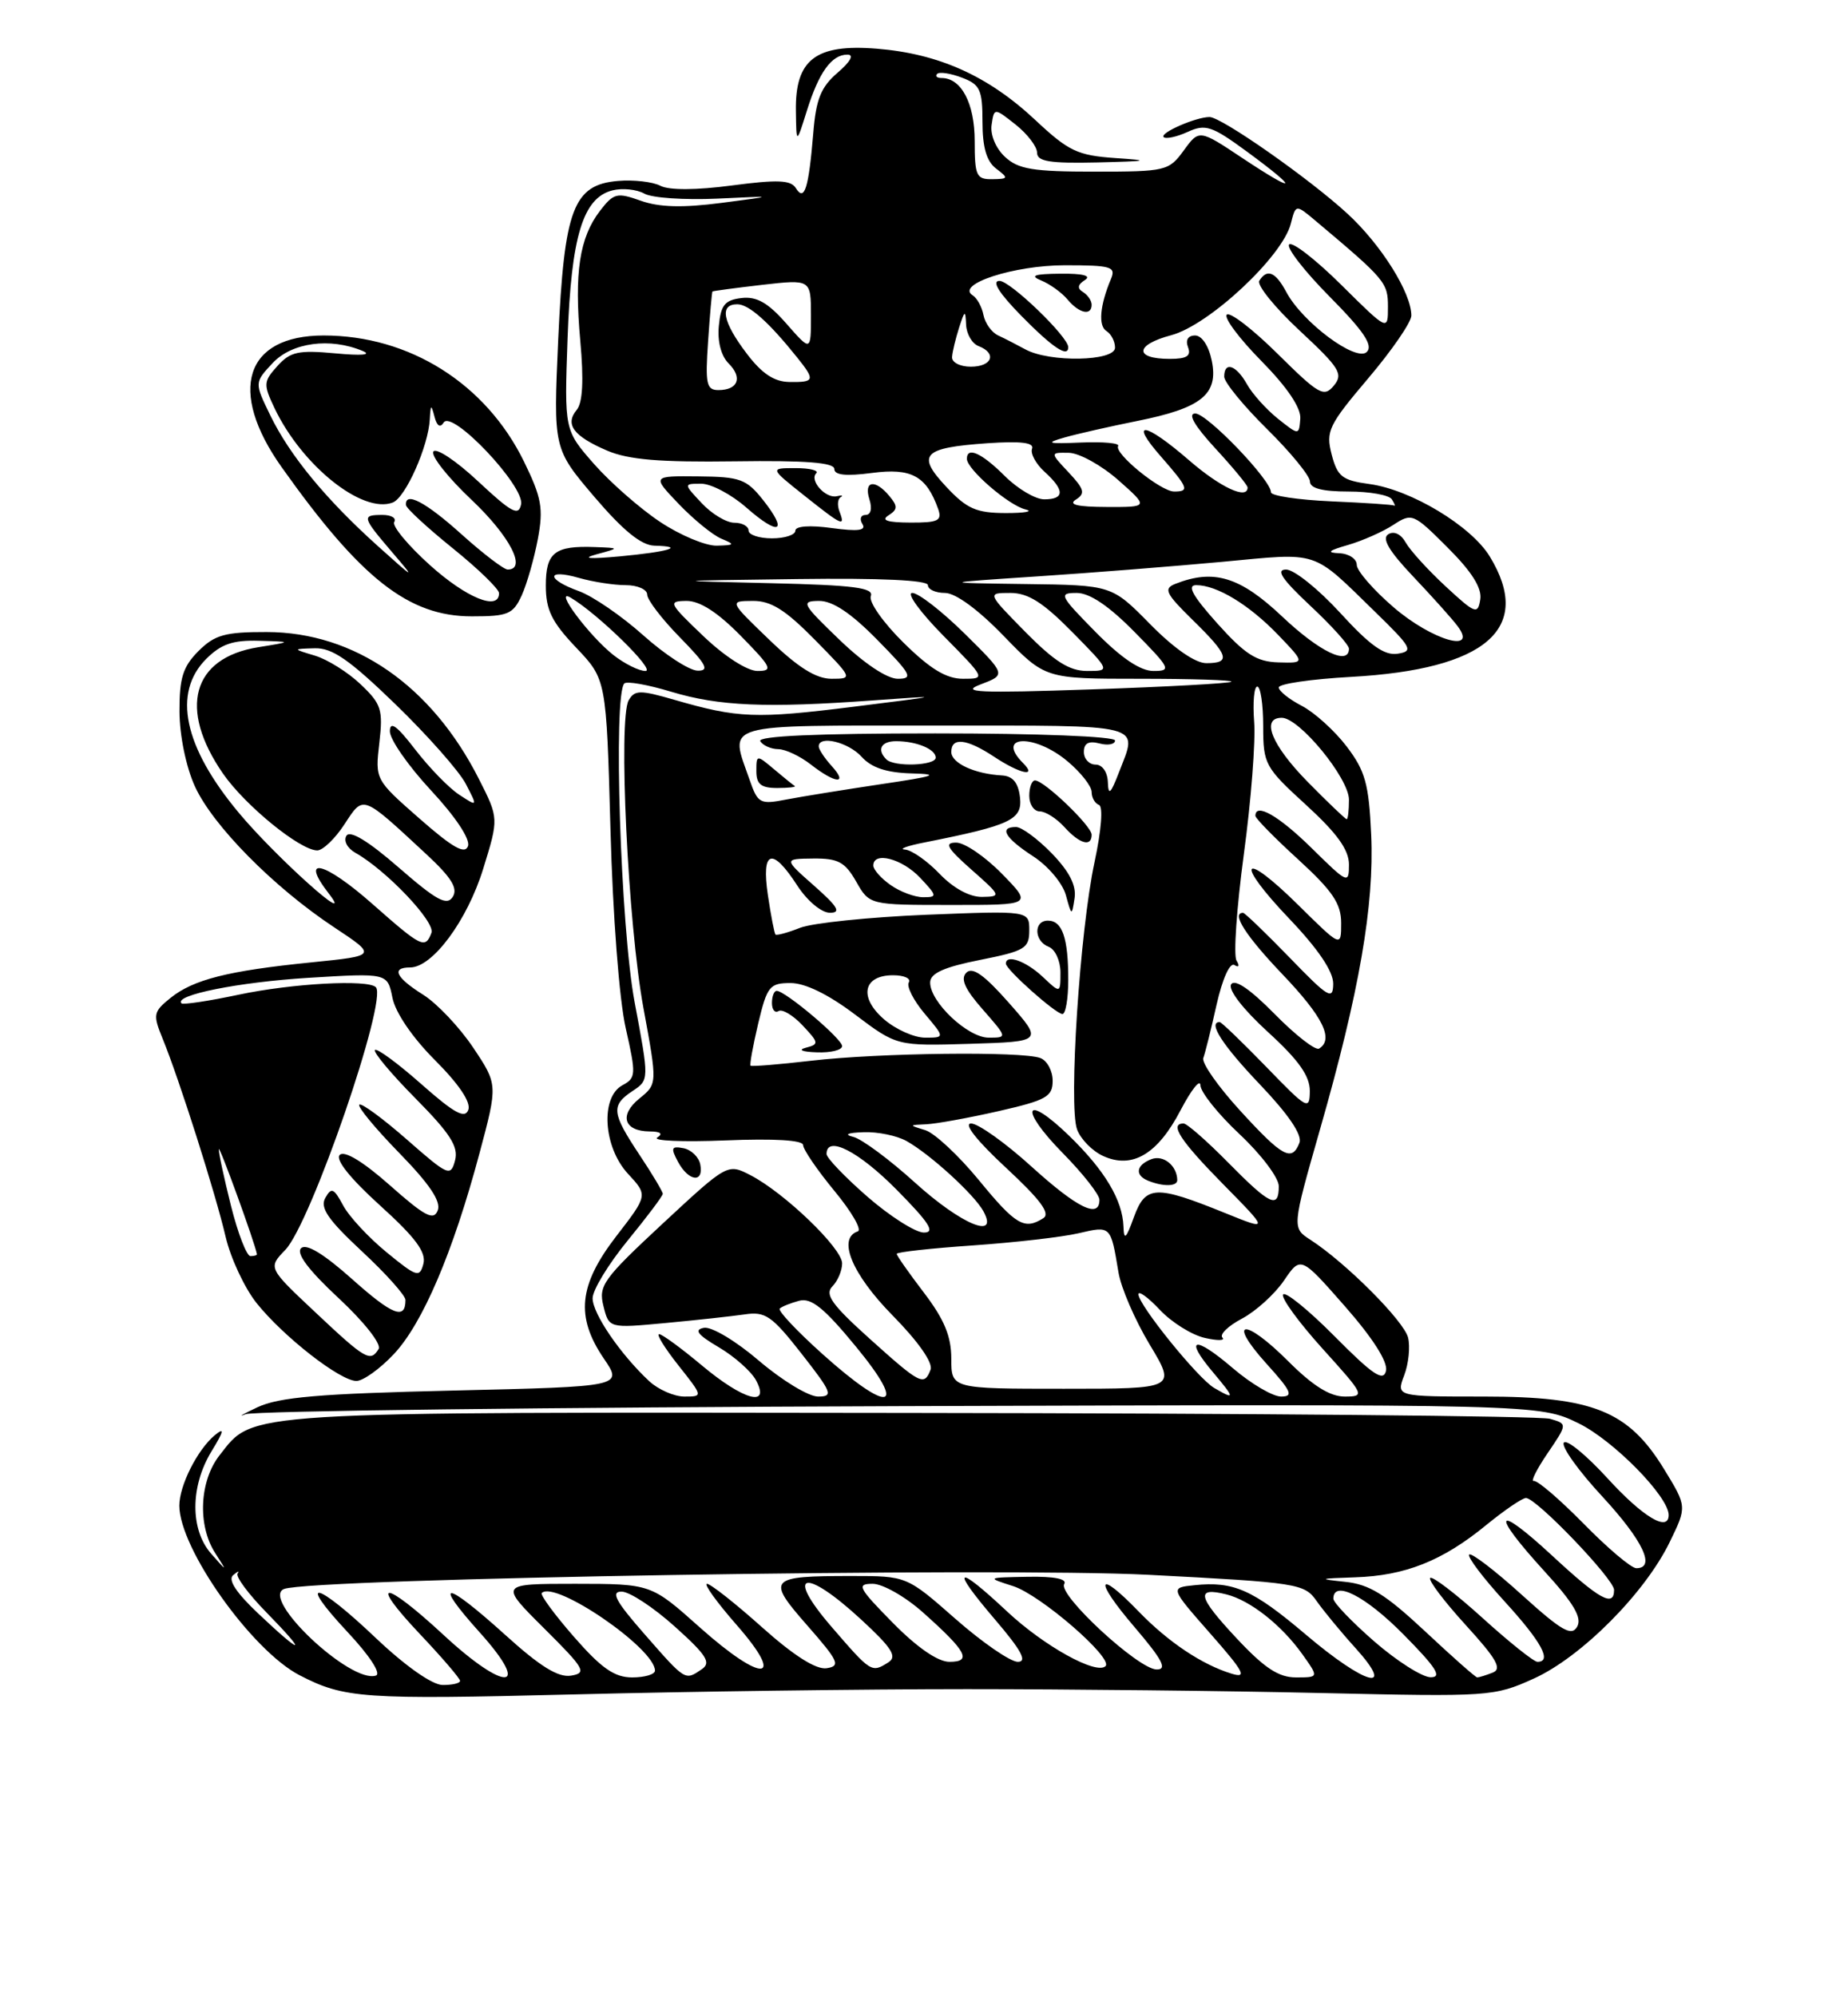 <?xml version="1.0" encoding="UTF-8" standalone="no"?>
<!DOCTYPE svg PUBLIC "-//W3C//DTD SVG 1.1//EN" "http://www.w3.org/Graphics/SVG/1.1/DTD/svg11.dtd" >
<svg xmlns="http://www.w3.org/2000/svg" xmlns:xlink="http://www.w3.org/1999/xlink" version="1.1" viewBox="0 0 237 256">
 <g >
 <path fill="currentColor"
d=" M 124.00 216.50 C 136.93 216.50 157.40 216.72 169.50 217.00 C 190.99 217.49 191.62 217.45 196.70 215.15 C 202.80 212.39 210.95 204.21 214.14 197.64 C 216.35 193.10 216.35 193.10 213.41 188.30 C 208.84 180.83 204.29 179.00 190.31 179.00 C 179.05 179.00 179.05 179.00 180.08 176.29 C 180.65 174.80 180.87 172.62 180.58 171.44 C 180.04 169.30 172.60 161.85 168.09 158.93 C 165.68 157.38 165.68 157.38 169.30 144.71 C 174.33 127.16 176.26 116.02 175.85 106.98 C 175.55 100.46 175.09 98.81 172.70 95.67 C 171.16 93.65 168.57 91.31 166.95 90.47 C 165.33 89.63 164.00 88.57 164.00 88.11 C 164.00 87.65 168.16 87.04 173.25 86.76 C 190.62 85.80 196.68 80.55 191.06 71.33 C 188.67 67.41 180.95 62.76 175.62 62.04 C 172.13 61.57 171.52 61.09 170.78 58.25 C 170.01 55.26 170.38 54.50 175.47 48.49 C 178.51 44.91 181.00 41.29 181.00 40.45 C 181.00 37.54 177.15 31.39 172.82 27.40 C 167.97 22.93 156.65 15.00 155.12 15.00 C 153.38 15.00 148.70 17.04 149.23 17.57 C 149.51 17.85 150.90 17.55 152.31 16.91 C 154.60 15.86 155.41 16.13 159.94 19.45 C 166.71 24.42 166.38 24.94 159.39 20.30 C 153.79 16.57 153.79 16.57 151.81 19.29 C 149.90 21.91 149.51 22.00 140.37 22.00 C 132.46 22.00 130.58 21.69 128.88 20.10 C 127.70 19.00 126.98 17.27 127.17 16.00 C 127.50 13.80 127.50 13.80 130.25 15.97 C 131.76 17.17 133.00 18.79 133.00 19.57 C 133.00 20.70 134.62 20.96 140.75 20.82 C 147.32 20.66 147.67 20.57 143.04 20.26 C 138.18 19.92 137.05 19.39 132.76 15.37 C 126.72 9.72 120.39 6.88 112.44 6.24 C 104.59 5.61 101.96 7.64 102.07 14.25 C 102.13 18.50 102.13 18.50 103.47 14.22 C 105.02 9.26 106.65 7.00 108.68 7.00 C 109.56 7.00 109.08 7.89 107.43 9.31 C 105.28 11.15 104.65 12.71 104.30 17.06 C 103.71 24.16 103.17 25.89 102.07 24.12 C 101.43 23.07 99.74 23.00 93.88 23.77 C 89.30 24.38 85.82 24.39 84.71 23.82 C 83.72 23.30 81.27 23.02 79.26 23.19 C 73.52 23.68 72.36 26.76 71.59 43.50 C 70.96 57.50 70.96 57.50 76.23 63.69 C 79.91 68.00 82.23 69.89 83.92 69.94 C 87.99 70.04 85.82 70.72 79.50 71.31 C 75.55 71.67 74.53 71.59 76.50 71.05 C 79.50 70.24 79.50 70.24 76.33 70.12 C 71.13 69.92 70.00 70.81 70.00 75.06 C 70.00 78.17 70.75 79.71 73.88 83.00 C 77.76 87.08 77.76 87.08 78.29 106.29 C 78.59 117.39 79.42 128.16 80.25 131.80 C 81.59 137.72 81.57 138.16 79.84 139.09 C 76.97 140.62 77.37 147.03 80.54 150.45 C 83.09 153.20 83.09 153.20 79.04 158.44 C 74.21 164.71 73.79 168.76 77.44 174.13 C 79.89 177.72 79.89 177.72 58.19 178.23 C 40.91 178.63 35.79 179.07 33.00 180.38 C 31.07 181.29 30.40 181.69 31.50 181.26 C 32.60 180.84 70.38 180.38 115.45 180.23 C 197.41 179.97 197.41 179.97 202.45 182.43 C 206.93 184.62 214.00 191.82 214.00 194.18 C 214.00 196.42 210.69 194.44 206.17 189.49 C 203.40 186.46 200.87 184.40 200.55 184.92 C 200.23 185.43 202.45 188.54 205.49 191.81 C 210.71 197.46 212.39 201.00 209.85 201.00 C 209.21 201.00 206.18 198.44 203.10 195.30 C 200.02 192.17 197.14 189.70 196.70 189.82 C 196.27 189.94 197.06 188.34 198.47 186.27 C 201.03 182.50 201.03 182.50 198.77 181.85 C 197.52 181.49 160.60 181.15 116.72 181.10 C 30.09 180.99 32.63 180.84 28.17 186.51 C 25.58 189.80 25.31 195.48 27.58 199.03 C 29.16 201.50 29.16 201.50 27.08 199.14 C 24.37 196.06 24.39 190.52 27.12 186.03 C 28.73 183.40 28.83 182.90 27.55 183.95 C 25.31 185.82 23.00 190.40 23.00 192.98 C 23.00 198.47 32.27 211.54 38.42 214.72 C 44.17 217.69 46.51 217.85 73.50 217.18 C 88.35 216.80 111.07 216.50 124.00 216.50 Z  M 50.50 173.57 C 54.20 169.64 58.09 160.54 61.49 147.83 C 63.85 139.01 63.85 139.01 60.68 134.27 C 58.93 131.66 56.05 128.62 54.29 127.51 C 50.76 125.30 50.13 124.00 52.60 124.00 C 55.47 124.00 59.92 117.99 61.97 111.35 C 63.97 104.88 63.97 104.88 61.42 99.85 C 55.35 87.87 45.47 81.03 34.20 81.01 C 28.85 81.00 27.54 81.37 25.45 83.45 C 23.46 85.45 23.00 86.90 23.02 91.20 C 23.03 94.27 23.86 98.30 24.99 100.78 C 27.27 105.80 35.09 113.72 42.86 118.86 C 48.36 122.50 48.36 122.50 39.93 123.35 C 29.21 124.43 24.78 125.55 21.84 127.93 C 19.65 129.70 19.59 130.04 20.87 133.16 C 22.99 138.35 27.64 152.96 28.93 158.50 C 29.57 161.25 31.36 165.07 32.89 167.00 C 36.35 171.33 43.62 177.00 45.71 177.00 C 46.56 177.00 48.72 175.46 50.50 173.57 Z  M 66.91 76.31 C 67.58 74.83 68.51 71.57 68.98 69.07 C 69.71 65.16 69.46 63.78 67.20 59.16 C 62.31 49.17 52.51 43.00 41.51 43.00 C 31.42 43.00 29.16 50.07 36.12 59.88 C 46.29 74.20 52.41 79.00 60.51 79.00 C 65.15 79.00 65.80 78.73 66.91 76.31 Z  M 48.22 209.97 C 40.51 202.64 37.93 202.08 44.57 209.18 C 47.40 212.20 48.92 214.53 48.21 214.76 C 44.97 215.84 33.32 204.86 36.44 203.66 C 39.99 202.30 128.26 200.86 147.36 201.85 C 166.42 202.84 167.29 202.97 168.84 205.19 C 169.73 206.46 171.98 209.19 173.85 211.25 C 179.11 217.08 175.11 215.99 167.48 209.52 C 160.66 203.74 158.21 202.65 153.17 203.18 C 150.05 203.50 150.05 203.50 155.22 209.38 C 159.55 214.30 159.99 215.14 157.95 214.52 C 154.15 213.36 149.83 210.47 146.05 206.57 C 140.66 200.99 140.23 202.39 145.46 208.50 C 149.10 212.76 149.74 214.00 148.33 213.98 C 145.99 213.96 135.64 204.39 136.48 203.03 C 136.89 202.37 135.21 202.04 131.81 202.10 C 126.50 202.20 126.50 202.20 129.94 203.30 C 133.44 204.42 142.81 212.53 141.78 213.55 C 140.62 214.71 133.88 210.97 129.17 206.56 C 122.57 200.39 121.83 200.81 127.54 207.50 C 131.00 211.54 131.79 213.00 130.53 213.00 C 129.58 213.00 125.99 210.53 122.54 207.50 C 116.28 202.00 116.28 202.00 109.22 202.00 C 98.55 202.00 98.25 202.33 103.54 208.35 C 107.56 212.93 107.83 213.54 106.02 213.82 C 104.68 214.03 101.84 212.24 97.74 208.58 C 94.31 205.51 91.13 203.01 90.67 203.00 C 90.22 203.00 91.92 205.36 94.45 208.25 C 100.88 215.58 97.84 215.80 89.74 208.58 C 83.50 203.01 83.50 203.01 73.77 203.00 C 64.04 203.00 64.04 203.00 69.77 208.70 C 74.99 213.89 75.30 214.43 73.24 214.77 C 71.60 215.04 69.28 213.61 64.82 209.57 C 57.05 202.55 55.36 202.38 61.54 209.25 C 68.25 216.71 64.87 216.95 56.91 209.58 C 49.19 202.43 47.14 202.34 53.85 209.44 C 56.68 212.43 59.00 215.13 59.00 215.44 C 59.00 215.75 57.99 215.98 56.75 215.97 C 55.40 215.94 51.99 213.54 48.22 209.97 Z  M 73.61 209.80 C 71.11 206.94 69.25 204.41 69.48 204.18 C 71.17 202.50 84.00 211.28 84.00 214.13 C 84.00 214.61 82.68 215.00 81.08 215.00 C 78.81 215.00 77.14 213.84 73.61 209.80 Z  M 82.69 209.49 C 78.96 205.24 78.29 204.00 79.71 204.00 C 80.73 204.00 83.79 206.01 86.53 208.47 C 90.63 212.15 91.24 213.11 90.00 213.95 C 87.84 215.42 87.95 215.49 82.69 209.49 Z  M 158.54 209.93 C 153.59 204.64 153.30 203.36 157.29 204.36 C 160.35 205.13 164.36 208.29 167.03 212.04 C 169.14 215.00 169.14 215.00 166.20 215.00 C 163.97 215.00 162.14 213.79 158.54 209.93 Z  M 176.25 210.39 C 173.36 207.87 171.00 205.41 171.00 204.91 C 171.00 202.46 175.12 204.56 180.00 209.50 C 184.21 213.76 184.99 214.99 183.47 214.98 C 182.38 214.96 179.14 212.90 176.25 210.39 Z  M 182.74 209.07 C 177.65 204.32 175.62 203.06 172.45 202.74 C 168.98 202.38 169.14 202.32 173.78 202.17 C 180.22 201.96 185.00 200.06 190.59 195.48 C 192.93 193.57 195.23 192.00 195.70 192.00 C 197.03 192.00 207.00 202.40 207.00 203.78 C 207.00 206.05 205.13 205.02 199.06 199.39 C 191.69 192.58 191.10 193.76 198.07 201.39 C 201.83 205.50 202.91 207.33 202.27 208.49 C 201.55 209.77 200.29 209.05 195.15 204.40 C 191.72 201.29 188.69 198.98 188.42 199.25 C 188.14 199.52 190.19 202.23 192.96 205.26 C 197.70 210.45 199.09 213.00 197.17 213.00 C 196.71 213.00 193.54 210.47 190.13 207.38 C 186.71 204.28 183.69 201.98 183.42 202.25 C 183.14 202.52 185.19 205.23 187.96 208.27 C 191.95 212.64 192.67 213.91 191.42 214.39 C 190.55 214.73 189.66 215.00 189.45 215.00 C 189.24 215.00 186.22 212.33 182.74 209.07 Z  M 106.63 208.50 C 100.58 201.49 103.16 200.86 110.44 207.58 C 114.38 211.21 115.09 212.33 113.94 213.06 C 111.77 214.43 111.73 214.41 106.63 208.50 Z  M 114.50 208.00 C 110.06 203.49 109.81 203.00 111.92 203.00 C 113.20 203.00 116.11 204.65 118.38 206.68 C 123.98 211.67 124.69 213.00 121.76 213.00 C 120.28 213.00 117.62 211.17 114.50 208.00 Z  M 33.17 206.86 C 30.26 204.12 29.19 202.47 29.91 201.88 C 30.50 201.39 30.75 201.30 30.47 201.68 C 30.19 202.06 31.86 204.32 34.19 206.69 C 39.54 212.15 38.88 212.26 33.17 206.86 Z  M 83.26 177.03 C 79.55 173.57 76.00 168.37 76.00 166.40 C 76.00 165.35 78.03 162.02 80.50 159.00 C 82.97 155.98 85.00 153.29 85.00 153.01 C 84.99 152.73 83.65 150.47 82.00 148.00 C 78.44 142.64 78.34 141.69 81.13 139.83 C 83.26 138.42 83.26 138.42 81.39 128.46 C 79.58 118.87 78.62 89.05 80.07 87.60 C 80.39 87.28 83.09 87.76 86.07 88.66 C 92.20 90.51 98.25 90.77 112.00 89.77 C 121.13 89.11 121.04 89.14 109.50 90.58 C 96.92 92.15 94.65 92.06 86.50 89.70 C 82.08 88.42 81.40 88.43 80.63 89.75 C 79.27 92.10 80.53 118.44 82.52 129.21 C 84.31 138.93 84.31 138.93 82.00 140.80 C 79.37 142.93 80.01 144.99 83.31 145.02 C 84.72 145.03 85.07 145.31 84.29 145.80 C 83.63 146.22 87.56 146.39 93.04 146.17 C 99.33 145.91 103.00 146.14 103.00 146.77 C 103.00 147.33 104.81 149.97 107.01 152.64 C 109.22 155.31 110.57 157.64 110.01 157.83 C 107.36 158.71 109.25 163.29 114.45 168.58 C 117.77 171.95 119.68 174.68 119.34 175.56 C 118.52 177.69 118.05 177.45 111.50 171.56 C 106.67 167.21 105.74 165.91 106.75 164.88 C 107.44 164.18 108.00 162.85 108.00 161.93 C 108.00 159.99 100.61 152.89 96.27 150.64 C 93.31 149.11 93.31 149.11 84.99 156.83 C 77.35 163.93 76.73 164.79 77.39 167.40 C 78.10 170.25 78.10 170.25 85.30 169.58 C 89.26 169.21 93.85 168.71 95.50 168.47 C 98.16 168.07 98.99 168.65 102.80 173.51 C 106.72 178.52 106.90 179.00 104.91 179.00 C 103.70 179.00 100.31 176.94 97.36 174.43 C 94.37 171.87 91.24 170.00 90.27 170.19 C 88.97 170.44 89.46 171.08 92.18 172.68 C 94.20 173.87 96.35 175.78 96.96 176.92 C 98.84 180.44 95.35 179.48 90.00 175.00 C 87.37 172.80 84.91 171.00 84.53 171.00 C 84.14 171.00 85.26 172.80 87.00 175.00 C 90.17 179.00 90.17 179.00 87.77 179.00 C 86.46 179.00 84.43 178.11 83.26 177.03 Z  M 89.81 149.26 C 89.63 148.31 88.66 147.37 87.66 147.17 C 86.10 146.87 85.99 147.12 86.95 148.91 C 88.31 151.44 90.28 151.68 89.81 149.26 Z  M 105.50 173.57 C 102.20 170.61 99.72 167.98 100.00 167.72 C 100.28 167.46 101.40 167.01 102.50 166.72 C 104.04 166.31 105.71 167.66 109.77 172.60 C 116.50 180.76 114.12 181.30 105.50 173.57 Z  M 155.72 177.90 C 153.64 176.69 146.00 167.25 146.00 165.89 C 146.00 165.39 147.24 166.28 148.75 167.89 C 150.26 169.49 152.85 171.11 154.50 171.48 C 156.15 171.86 157.17 171.84 156.77 171.44 C 156.38 171.04 157.50 169.95 159.28 169.01 C 161.05 168.07 163.47 165.88 164.66 164.14 C 166.81 160.98 166.81 160.98 172.49 167.44 C 176.08 171.53 178.01 174.57 177.75 175.70 C 177.42 177.13 176.08 176.24 171.19 171.31 C 167.81 167.90 164.82 165.48 164.55 165.92 C 164.28 166.36 166.56 169.48 169.61 172.86 C 175.02 178.84 175.10 179.00 172.45 179.00 C 170.56 179.00 168.36 177.62 165.21 174.47 C 159.56 168.83 157.29 169.10 162.44 174.81 C 165.62 178.32 165.92 179.00 164.30 179.00 C 163.23 179.00 160.46 177.37 158.13 175.38 C 153.18 171.14 151.79 171.41 155.55 175.87 C 158.40 179.26 158.42 179.47 155.72 177.90 Z  M 122.00 174.14 C 122.00 171.28 121.10 169.11 118.50 165.70 C 116.58 163.18 115.00 160.94 115.00 160.71 C 115.00 160.48 119.39 160.00 124.75 159.63 C 130.11 159.26 136.22 158.56 138.32 158.07 C 142.48 157.10 142.44 157.07 143.44 163.08 C 143.76 165.05 145.56 169.21 147.44 172.33 C 150.85 178.00 150.85 178.00 136.43 178.00 C 122.00 178.00 122.00 178.00 122.00 174.14 Z  M 144.08 157.20 C 143.96 153.81 141.68 150.00 137.10 145.56 C 131.35 140.00 130.63 142.04 136.31 147.81 C 138.89 150.43 141.00 153.12 141.00 153.78 C 141.00 156.24 138.19 154.87 132.26 149.50 C 128.92 146.47 125.44 144.00 124.54 144.00 C 123.53 144.00 125.27 146.20 129.00 149.66 C 133.44 153.78 134.75 155.54 133.80 156.14 C 131.38 157.68 130.26 157.02 125.53 151.25 C 122.93 148.09 119.84 145.21 118.65 144.85 C 116.54 144.21 116.54 144.20 118.80 144.10 C 120.07 144.04 124.23 143.29 128.05 142.42 C 134.19 141.02 135.00 140.57 135.00 138.53 C 135.00 137.25 134.29 135.94 133.42 135.61 C 131.12 134.73 112.74 134.94 104.00 135.96 C 99.88 136.44 96.39 136.72 96.26 136.59 C 96.12 136.46 96.57 134.02 97.24 131.17 C 98.38 126.40 98.70 126.00 101.40 126.00 C 103.26 126.00 106.25 127.46 109.66 130.04 C 115.01 134.07 115.01 134.07 124.38 133.79 C 133.76 133.50 133.76 133.50 129.39 128.54 C 126.24 124.97 124.72 123.88 123.93 124.67 C 123.15 125.45 123.73 126.77 126.03 129.38 C 129.20 133.00 129.21 133.00 126.79 133.00 C 124.10 133.00 119.23 128.39 119.29 125.90 C 119.32 124.74 121.09 123.95 125.67 123.04 C 131.45 121.89 132.00 121.56 132.00 119.25 C 132.00 116.72 132.00 116.72 118.75 117.25 C 111.46 117.55 104.20 118.30 102.61 118.92 C 101.02 119.55 99.60 119.93 99.45 119.78 C 99.31 119.63 98.87 117.36 98.48 114.75 C 97.62 108.96 99.01 108.50 102.24 113.49 C 103.52 115.46 105.33 116.98 106.42 116.99 C 107.91 117.00 107.48 116.24 104.42 113.54 C 100.50 110.08 100.50 110.08 104.30 110.04 C 107.49 110.01 108.36 110.48 109.80 112.99 C 111.50 115.99 111.50 115.99 121.95 115.99 C 132.41 116.00 132.41 116.00 128.50 112.00 C 126.35 109.80 123.71 108.00 122.63 108.00 C 121.06 108.00 121.44 108.68 124.58 111.46 C 128.40 114.83 128.44 114.92 125.94 114.96 C 124.36 114.98 122.27 113.85 120.50 112.00 C 118.92 110.35 116.92 108.95 116.06 108.89 C 115.20 108.83 116.35 108.41 118.61 107.97 C 129.63 105.78 131.14 105.07 130.81 102.19 C 130.59 100.32 129.89 99.47 128.50 99.39 C 124.99 99.20 122.00 97.81 122.00 96.38 C 122.00 94.45 123.98 94.67 127.50 97.00 C 130.81 99.19 133.08 99.68 131.20 97.80 C 127.60 94.20 132.67 94.01 136.92 97.59 C 138.62 99.01 140.00 100.78 140.00 101.51 C 140.00 102.24 140.42 102.98 140.94 103.17 C 141.49 103.36 141.25 106.39 140.37 110.50 C 138.49 119.26 137.02 141.74 138.13 144.76 C 138.59 146.01 140.09 147.54 141.48 148.17 C 145.21 149.87 148.47 147.94 151.41 142.29 C 152.79 139.66 153.93 138.23 153.95 139.11 C 153.98 140.00 156.25 142.83 159.00 145.40 C 161.75 147.98 164.00 150.96 164.00 152.04 C 164.00 154.99 162.89 154.47 157.50 149.00 C 154.79 146.25 152.22 144.00 151.79 144.00 C 149.93 144.00 151.36 146.20 156.87 151.79 C 162.75 157.76 162.75 157.76 157.12 155.48 C 148.19 151.86 146.91 151.92 145.42 156.00 C 144.41 158.80 144.14 159.04 144.08 157.20 Z  M 150.98 151.25 C 150.95 149.40 149.20 147.99 147.67 148.57 C 145.69 149.33 145.50 150.63 147.25 151.34 C 149.19 152.12 151.00 152.08 150.98 151.25 Z  M 108.00 134.08 C 108.00 133.15 100.71 127.00 99.61 127.00 C 99.27 127.00 99.00 127.70 99.00 128.56 C 99.00 129.42 99.38 129.88 99.85 129.59 C 100.32 129.30 101.71 130.13 102.94 131.44 C 105.03 133.66 105.06 133.85 103.34 134.29 C 102.28 134.57 102.89 134.82 104.75 134.88 C 106.54 134.95 108.00 134.59 108.00 134.08 Z  M 137.00 125.58 C 137.00 120.21 136.24 118.00 134.39 118.00 C 132.53 118.00 132.61 120.64 134.50 121.36 C 135.32 121.68 136.00 123.15 136.00 124.64 C 136.00 127.35 136.00 127.35 133.69 125.17 C 131.56 123.18 129.00 122.27 129.00 123.51 C 129.00 124.27 135.37 129.94 136.25 129.97 C 136.66 129.99 137.00 128.01 137.00 125.58 Z  M 134.89 109.38 C 133.08 107.52 131.02 106.00 130.30 106.00 C 128.06 106.00 128.89 107.41 132.49 109.75 C 134.41 110.99 136.29 113.22 136.70 114.75 C 137.43 117.42 137.46 117.43 137.81 115.13 C 138.06 113.50 137.15 111.72 134.89 109.38 Z  M 140.00 106.99 C 140.00 105.87 133.96 100.08 132.75 100.03 C 132.34 100.01 132.00 100.90 132.00 102.00 C 132.00 103.10 132.61 104.00 133.35 104.00 C 134.08 104.00 135.50 104.90 136.50 106.00 C 138.46 108.17 140.00 108.60 140.00 106.99 Z  M 111.25 153.39 C 108.36 150.87 106.00 148.41 106.00 147.91 C 106.00 145.46 110.12 147.56 115.00 152.50 C 119.21 156.76 119.99 157.99 118.47 157.98 C 117.38 157.96 114.14 155.90 111.25 153.39 Z  M 117.39 151.62 C 114.12 148.65 110.55 146.01 109.47 145.73 C 108.19 145.41 108.65 145.19 110.76 145.12 C 112.56 145.05 115.03 145.56 116.26 146.25 C 119.30 147.95 124.95 153.11 126.12 155.25 C 128.14 158.97 123.28 156.94 117.39 151.62 Z  M 159.05 142.36 C 156.21 139.26 154.08 136.22 154.32 135.61 C 154.55 135.00 155.32 131.93 156.02 128.78 C 156.77 125.47 157.72 123.33 158.31 123.69 C 158.88 124.05 159.00 123.81 158.58 123.12 C 158.17 122.47 158.60 116.33 159.52 109.47 C 160.45 102.62 161.04 94.98 160.84 92.50 C 160.65 90.03 160.83 88.00 161.24 88.00 C 161.66 88.00 162.00 90.28 162.00 93.07 C 162.00 97.95 162.22 98.35 167.50 103.17 C 171.48 106.81 173.00 108.92 173.00 110.81 C 173.00 113.34 172.84 113.26 168.22 108.71 C 164.00 104.56 161.00 102.84 161.00 104.57 C 161.00 104.89 163.47 107.41 166.50 110.17 C 170.91 114.21 172.00 115.82 172.00 118.32 C 172.00 121.43 172.00 121.43 166.52 116.02 C 159.22 108.81 158.24 110.31 165.38 117.79 C 169.06 121.65 170.99 124.51 170.98 126.09 C 170.96 128.24 170.37 127.89 165.40 122.75 C 162.33 119.59 159.64 117.00 159.42 117.00 C 157.87 117.00 159.77 119.96 164.50 124.91 C 169.68 130.34 171.09 133.21 169.17 134.40 C 168.71 134.68 166.15 132.69 163.47 129.97 C 160.33 126.78 158.35 125.43 157.89 126.17 C 157.48 126.85 159.40 129.34 162.59 132.26 C 166.56 135.88 167.99 137.91 167.98 139.85 C 167.96 142.35 167.65 142.18 162.40 136.75 C 159.33 133.59 156.64 131.00 156.42 131.00 C 154.86 131.00 156.79 133.98 161.62 139.04 C 165.25 142.85 167.03 145.47 166.65 146.47 C 165.69 148.96 164.48 148.30 159.05 142.36 Z  M 113.39 130.66 C 110.11 127.84 110.68 125.00 114.53 125.00 C 115.95 125.00 116.86 125.41 116.55 125.92 C 116.24 126.42 117.15 128.22 118.58 129.92 C 121.18 133.00 121.18 133.00 118.64 133.00 C 117.25 133.00 114.89 131.95 113.39 130.66 Z  M 114.22 113.44 C 113.00 112.59 112.00 111.46 112.00 110.94 C 112.00 109.09 115.69 110.05 118.00 112.50 C 120.20 114.84 120.23 115.00 118.40 115.00 C 117.32 115.00 115.44 114.30 114.22 113.44 Z  M 167.71 100.22 C 163.08 95.51 161.66 92.00 164.38 92.00 C 166.64 92.00 173.00 99.75 173.00 102.50 C 173.00 103.88 172.87 105.00 172.71 105.00 C 172.55 105.00 170.30 102.85 167.71 100.22 Z  M 96.13 99.94 C 93.56 92.58 92.12 93.00 120.00 93.00 C 147.25 93.00 145.94 92.67 143.50 99.00 C 142.43 101.78 142.14 102.03 142.08 100.25 C 142.03 98.95 141.37 98.00 140.50 98.00 C 139.68 98.00 139.00 97.27 139.00 96.38 C 139.00 95.26 139.61 94.93 141.00 95.29 C 142.10 95.58 143.00 95.40 143.00 94.91 C 143.00 94.39 133.06 94.00 119.94 94.00 C 104.82 94.00 97.09 94.34 97.50 95.00 C 97.84 95.55 98.88 96.01 99.81 96.02 C 100.74 96.03 102.62 96.92 104.00 98.00 C 107.16 100.47 108.84 100.58 106.65 98.17 C 105.74 97.17 105.00 96.04 105.00 95.67 C 105.00 94.20 108.80 95.12 110.50 97.00 C 111.76 98.40 113.69 99.04 116.90 99.13 C 120.67 99.23 119.97 99.48 113.00 100.51 C 108.33 101.21 102.87 102.09 100.88 102.47 C 97.46 103.14 97.19 103.00 96.13 99.94 Z  M 101.92 100.74 C 101.69 100.60 100.49 99.63 99.25 98.58 C 97.03 96.71 97.00 96.72 97.00 98.85 C 97.00 100.51 97.60 101.00 99.67 101.00 C 101.13 101.00 102.15 100.88 101.92 100.74 Z  M 113.67 97.33 C 112.42 96.08 113.00 95.00 114.92 95.00 C 117.53 95.00 120.00 96.02 120.00 97.11 C 120.00 98.14 114.66 98.33 113.67 97.33 Z  M 125.77 87.72 C 129.04 86.48 129.04 86.48 123.74 81.24 C 120.82 78.36 117.79 76.00 117.00 76.00 C 116.21 76.00 118.01 78.47 121.00 81.50 C 126.43 87.00 126.43 87.00 123.50 87.00 C 121.36 87.00 119.30 85.75 115.87 82.37 C 113.27 79.81 111.39 77.14 111.68 76.40 C 112.09 75.33 109.49 75.00 98.85 74.75 C 85.50 74.44 85.50 74.44 102.25 74.22 C 112.90 74.08 119.00 74.36 119.00 75.00 C 119.00 75.55 119.99 76.00 121.19 76.00 C 122.54 76.00 125.44 78.12 128.71 81.50 C 134.04 87.00 134.04 87.00 146.19 87.00 C 152.87 87.00 158.15 87.17 157.92 87.38 C 157.69 87.59 149.62 88.03 140.00 88.36 C 125.43 88.86 123.05 88.75 125.77 87.72 Z  M 98.68 82.02 C 93.50 77.04 93.50 77.04 96.54 77.02 C 98.87 77.00 100.71 78.15 104.50 82.00 C 109.38 86.96 109.40 87.00 106.64 87.00 C 104.66 87.00 102.36 85.56 98.68 82.02 Z  M 107.68 82.02 C 102.84 77.37 102.67 77.04 105.04 77.02 C 106.78 77.01 109.13 78.57 112.50 82.00 C 116.87 86.44 117.17 87.00 115.14 87.00 C 113.76 87.00 110.81 85.03 107.68 82.02 Z  M 78.67 83.96 C 75.57 81.52 70.90 75.27 73.18 76.60 C 76.66 78.65 84.17 86.00 82.78 86.00 C 81.95 86.00 80.10 85.08 78.67 83.96 Z  M 82.50 81.43 C 79.75 78.97 76.04 76.42 74.25 75.77 C 70.03 74.25 70.02 72.86 74.24 74.07 C 76.03 74.58 78.73 75.00 80.24 75.00 C 81.76 75.00 83.00 75.55 83.00 76.21 C 83.00 76.88 84.89 79.35 87.21 81.71 C 90.60 85.17 91.04 85.99 89.46 85.96 C 88.38 85.93 85.25 83.89 82.50 81.43 Z  M 90.19 81.52 C 85.75 77.28 85.63 77.05 88.04 77.02 C 89.75 77.01 92.03 78.47 95.00 81.50 C 98.97 85.54 99.19 86.00 97.15 86.00 C 95.83 86.00 92.92 84.13 90.19 81.52 Z  M 131.50 81.00 C 126.58 76.00 126.58 76.00 129.58 76.00 C 131.85 76.00 133.76 77.21 137.50 81.00 C 142.42 86.00 142.42 86.00 139.42 86.00 C 137.15 86.00 135.24 84.79 131.50 81.00 Z  M 140.50 81.00 C 135.88 76.31 135.73 76.00 138.08 76.00 C 139.75 76.00 142.20 77.65 145.50 81.00 C 150.12 85.69 150.27 86.00 147.92 86.00 C 146.25 86.00 143.80 84.35 140.50 81.00 Z  M 147.50 80.00 C 142.58 75.00 142.58 75.00 131.54 74.86 C 120.50 74.71 120.50 74.71 133.00 73.88 C 139.88 73.43 150.57 72.58 156.77 72.01 C 169.37 70.83 168.13 70.42 176.40 78.47 C 181.07 83.02 181.31 83.47 179.24 83.79 C 177.55 84.05 175.71 82.75 171.89 78.57 C 169.09 75.51 165.96 73.00 164.94 73.00 C 163.58 73.00 164.40 74.23 168.04 77.64 C 170.77 80.19 173.00 82.66 173.00 83.14 C 173.00 85.37 169.21 83.54 164.41 79.00 C 159.03 73.92 155.66 72.89 150.72 74.84 C 149.19 75.45 149.49 76.07 152.97 79.48 C 157.59 83.99 157.91 85.00 154.71 85.00 C 153.29 85.00 150.56 83.11 147.50 80.00 Z  M 156.11 79.90 C 152.94 76.36 152.19 75.00 153.41 75.00 C 156.07 75.00 160.20 77.51 163.95 81.41 C 167.39 85.00 167.39 85.00 163.95 84.90 C 161.15 84.82 159.68 83.88 156.11 79.90 Z  M 178.75 77.86 C 176.14 75.62 174.00 73.16 174.00 72.40 C 174.00 71.63 172.99 70.96 171.75 70.91 C 170.07 70.84 170.36 70.57 172.88 69.85 C 174.74 69.31 177.36 68.15 178.70 67.27 C 181.08 65.72 181.27 65.80 185.66 70.19 C 188.76 73.28 190.07 75.37 189.84 76.83 C 189.53 78.80 189.20 78.68 185.40 75.16 C 183.14 73.07 180.84 70.54 180.28 69.54 C 179.67 68.45 178.77 68.02 178.04 68.48 C 177.18 69.01 178.13 70.62 181.21 73.87 C 183.63 76.42 186.21 79.29 186.93 80.25 C 189.60 83.80 183.66 82.07 178.75 77.86 Z  M 84.68 66.91 C 82.11 65.21 78.29 61.86 76.19 59.48 C 72.37 55.13 72.37 55.13 72.79 43.32 C 73.26 30.28 74.76 25.35 78.55 24.40 C 79.82 24.08 81.66 24.27 82.64 24.82 C 83.62 25.37 87.81 25.65 91.96 25.46 C 99.50 25.10 99.50 25.10 92.50 26.01 C 87.54 26.65 84.53 26.57 82.18 25.73 C 79.12 24.64 78.70 24.75 76.95 27.02 C 74.31 30.46 73.63 34.94 74.42 43.68 C 74.88 48.74 74.73 51.62 73.96 52.54 C 72.42 54.40 73.55 55.91 77.87 57.76 C 80.61 58.93 84.64 59.26 94.25 59.13 C 103.31 59.00 107.00 59.29 107.00 60.11 C 107.00 60.90 108.48 61.06 111.83 60.62 C 116.88 59.95 118.81 61.00 120.32 65.25 C 120.84 66.74 120.31 67.00 116.72 66.98 C 113.80 66.97 112.94 66.69 113.94 66.06 C 115.13 65.31 115.15 64.88 114.06 63.58 C 112.23 61.37 110.74 61.61 111.50 64.00 C 111.88 65.19 111.68 66.00 111.01 66.00 C 110.39 66.00 110.20 66.52 110.60 67.16 C 111.12 68.00 110.06 68.14 106.66 67.68 C 103.85 67.29 102.00 67.43 102.00 68.02 C 102.00 68.56 100.65 69.00 99.00 69.00 C 97.35 69.00 96.00 68.55 96.00 68.00 C 96.00 67.45 95.18 67.00 94.17 67.00 C 93.17 67.00 91.29 65.88 90.00 64.50 C 87.65 62.00 87.65 62.00 89.94 62.00 C 91.20 62.00 93.81 63.38 95.72 65.06 C 99.94 68.76 101.13 68.23 97.87 64.10 C 95.73 61.40 94.93 61.11 89.55 61.06 C 83.61 61.00 83.61 61.00 87.05 64.60 C 88.95 66.58 91.40 68.58 92.50 69.04 C 94.30 69.79 94.25 69.88 91.92 69.94 C 90.50 69.97 87.24 68.61 84.68 66.91 Z  M 107.66 65.56 C 107.36 64.78 107.42 63.95 107.81 63.73 C 108.19 63.51 107.97 63.45 107.32 63.60 C 105.89 63.94 103.76 61.57 104.68 60.66 C 105.04 60.30 103.85 60.00 102.03 60.00 C 98.72 60.00 98.72 60.00 103.11 63.49 C 108.04 67.41 108.44 67.59 107.66 65.56 Z  M 121.36 62.40 C 117.49 58.27 118.32 57.39 126.64 56.81 C 130.91 56.52 132.66 56.73 132.36 57.51 C 132.12 58.12 132.85 59.46 133.96 60.47 C 136.56 62.82 136.55 64.00 133.92 64.00 C 132.78 64.00 130.50 62.65 128.85 61.00 C 125.90 58.06 124.00 57.20 124.00 58.81 C 124.00 60.15 129.35 64.77 131.50 65.29 C 132.60 65.55 131.47 65.76 129.00 65.76 C 125.20 65.75 124.01 65.23 121.36 62.40 Z  M 137.97 64.04 C 139.22 63.25 139.07 62.71 137.05 60.55 C 134.65 58.00 134.65 58.00 137.08 58.04 C 138.41 58.06 141.26 59.64 143.42 61.54 C 147.33 65.00 147.33 65.00 141.92 64.98 C 138.18 64.97 136.96 64.68 137.97 64.04 Z  M 170.75 64.26 C 166.49 64.07 163.00 63.55 163.00 63.10 C 163.00 61.52 154.81 53.00 153.29 53.00 C 152.28 53.00 153.18 54.56 155.87 57.48 C 158.14 59.94 160.00 62.19 160.00 62.48 C 160.00 64.10 156.53 62.49 152.50 59.00 C 146.78 54.05 144.73 53.79 148.90 58.53 C 152.40 62.53 152.58 63.00 150.58 63.00 C 148.86 63.00 142.83 58.09 143.40 57.16 C 143.63 56.80 141.49 56.60 138.66 56.72 C 134.34 56.90 133.99 56.80 136.50 56.08 C 138.15 55.61 142.35 54.66 145.83 53.96 C 154.09 52.31 156.28 50.55 155.41 46.25 C 155.02 44.34 154.14 43.00 153.27 43.00 C 152.36 43.00 152.01 43.58 152.36 44.50 C 152.79 45.62 152.20 46.00 150.03 46.00 C 145.42 46.00 145.53 44.20 150.22 42.96 C 155.06 41.67 164.50 32.86 165.55 28.64 C 166.18 26.17 166.18 26.17 168.75 28.33 C 177.67 35.83 178.00 36.22 178.00 39.32 C 178.00 42.44 178.00 42.44 172.03 36.53 C 168.74 33.27 165.73 30.94 165.33 31.33 C 164.94 31.73 167.27 34.74 170.52 38.02 C 174.89 42.43 176.13 44.27 175.29 45.11 C 173.95 46.45 167.05 41.34 164.97 37.44 C 163.58 34.84 162.50 34.39 161.50 35.99 C 161.17 36.54 163.49 39.41 166.67 42.37 C 171.82 47.16 172.30 47.93 171.06 49.43 C 169.79 50.96 169.15 50.59 163.86 45.36 C 160.67 42.20 157.73 39.94 157.33 40.33 C 156.94 40.73 158.94 43.40 161.77 46.27 C 165.09 49.64 166.86 52.27 166.76 53.66 C 166.59 55.81 166.59 55.81 163.88 53.66 C 162.40 52.47 160.61 50.49 159.92 49.25 C 158.54 46.78 157.00 46.27 157.00 48.28 C 157.00 48.99 159.47 52.01 162.50 55.00 C 165.53 57.99 168.00 61.01 168.00 61.72 C 168.00 62.59 169.58 63.00 172.94 63.00 C 175.66 63.00 178.16 63.45 178.50 64.00 C 178.84 64.55 178.98 64.91 178.81 64.80 C 178.64 64.69 175.01 64.44 170.75 64.26 Z  M 90.81 43.75 C 91.04 40.31 91.30 37.44 91.37 37.36 C 91.44 37.29 94.31 36.91 97.75 36.51 C 104.00 35.80 104.00 35.80 104.00 40.44 C 104.00 45.07 104.00 45.07 100.85 41.48 C 98.50 38.80 97.04 37.97 95.10 38.20 C 92.97 38.45 92.44 39.09 92.19 41.76 C 91.99 43.75 92.48 45.63 93.45 46.59 C 95.27 48.41 94.65 50.00 92.13 50.00 C 90.60 50.00 90.43 49.21 90.81 43.75 Z  M 95.75 45.30 C 92.67 41.24 92.24 39.00 94.55 39.00 C 96.04 39.00 98.59 41.27 102.25 45.84 C 104.57 48.73 104.48 49.01 101.25 48.96 C 99.29 48.94 97.71 47.89 95.75 45.30 Z  M 122.10 45.75 C 122.15 45.06 122.56 43.38 123.00 42.00 C 123.73 39.73 123.81 39.70 123.90 41.64 C 123.96 42.82 124.67 44.05 125.50 44.36 C 127.89 45.28 127.24 47.00 124.50 47.00 C 123.11 47.00 122.04 46.44 122.10 45.75 Z  M 131.50 44.78 C 130.40 44.18 128.82 43.37 128.00 42.99 C 127.17 42.60 126.34 41.43 126.13 40.39 C 125.93 39.35 125.31 38.21 124.74 37.85 C 122.51 36.45 130.02 34.00 136.56 34.00 C 142.51 34.00 143.14 34.18 142.48 35.75 C 141.05 39.15 140.82 41.77 141.91 42.44 C 142.51 42.81 143.00 43.77 143.00 44.56 C 143.00 46.32 134.60 46.48 131.50 44.78 Z  M 137.00 44.50 C 137.00 43.16 129.56 36.00 128.18 36.00 C 127.14 36.00 128.12 37.57 131.00 40.50 C 134.98 44.55 137.00 45.90 137.00 44.50 Z  M 140.00 39.06 C 140.00 38.54 139.50 37.81 138.89 37.43 C 138.12 36.96 138.20 36.49 139.14 35.89 C 140.01 35.34 138.88 35.05 136.00 35.08 C 132.63 35.11 132.01 35.33 133.53 35.95 C 134.65 36.41 136.17 37.50 136.91 38.39 C 138.39 40.17 140.00 40.52 140.00 39.06 Z  M 125.00 18.07 C 125.00 13.26 123.29 10.00 120.76 10.00 C 120.16 10.00 119.90 9.76 120.19 9.47 C 120.49 9.18 121.91 9.40 123.36 9.95 C 125.69 10.83 126.00 11.49 126.00 15.62 C 126.00 18.88 126.52 20.68 127.75 21.61 C 129.37 22.84 129.33 22.94 127.25 22.97 C 125.22 23.00 125.00 22.53 125.00 18.07 Z  M 40.44 168.20 C 34.37 162.50 34.37 162.50 36.59 160.20 C 39.87 156.80 49.76 128.10 48.20 126.53 C 47.18 125.51 37.45 126.04 30.57 127.50 C 26.76 128.31 23.47 128.80 23.27 128.60 C 22.23 127.56 30.59 125.88 39.56 125.33 C 49.69 124.71 49.69 124.71 50.33 127.89 C 50.71 129.79 52.89 132.99 55.79 135.89 C 58.85 138.95 60.42 141.28 60.06 142.25 C 59.63 143.44 58.26 142.69 54.03 138.95 C 51.02 136.29 48.34 134.32 48.09 134.58 C 47.83 134.84 50.16 137.63 53.28 140.78 C 57.75 145.30 58.82 146.97 58.36 148.73 C 57.80 150.85 57.49 150.72 52.16 146.04 C 49.07 143.34 46.34 141.33 46.08 141.59 C 45.82 141.84 48.13 144.63 51.20 147.78 C 55.09 151.76 56.59 154.00 56.14 155.14 C 55.62 156.49 54.51 155.92 50.01 151.93 C 46.56 148.88 44.17 147.43 43.57 148.03 C 42.98 148.62 44.89 151.02 48.72 154.49 C 53.28 158.61 54.68 160.50 54.30 161.98 C 53.82 163.80 53.46 163.69 49.58 160.51 C 47.26 158.61 44.75 155.91 44.00 154.49 C 42.81 152.28 42.50 152.15 41.72 153.54 C 41.01 154.80 42.06 156.33 46.40 160.37 C 49.48 163.23 52.00 166.05 52.00 166.62 C 52.00 169.22 50.35 168.58 45.17 163.96 C 41.49 160.68 39.26 159.34 38.61 159.99 C 37.95 160.65 39.59 162.82 43.43 166.39 C 46.70 169.43 48.94 172.28 48.56 172.90 C 47.50 174.62 46.89 174.27 40.44 168.20 Z  M 29.62 154.54 C 28.73 150.99 28.03 147.73 28.06 147.29 C 28.11 146.70 32.68 159.27 32.95 160.75 C 32.98 160.89 32.60 161.00 32.12 161.00 C 31.64 161.00 30.51 158.10 29.62 154.54 Z  M 47.77 115.87 C 41.57 110.40 38.37 109.63 42.16 114.52 C 45.79 119.20 35.32 109.82 30.61 104.16 C 23.56 95.71 22.10 88.81 26.45 84.45 C 28.36 82.55 29.87 82.03 33.20 82.13 C 37.50 82.25 37.50 82.25 33.09 82.96 C 24.64 84.33 22.84 90.84 28.61 99.17 C 31.45 103.26 38.50 109.00 40.69 109.00 C 41.40 109.00 42.97 107.50 44.17 105.66 C 46.65 101.88 46.34 101.76 54.69 109.50 C 57.90 112.48 58.76 113.87 58.06 114.96 C 57.31 116.13 55.99 115.42 51.13 111.19 C 47.22 107.79 44.89 106.38 44.43 107.12 C 44.03 107.75 44.54 108.72 45.55 109.29 C 49.51 111.50 55.87 118.19 55.33 119.57 C 54.53 121.66 54.07 121.43 47.77 115.87 Z  M 53.80 104.92 C 48.11 99.93 48.10 99.92 48.65 95.21 C 49.14 90.95 48.91 90.23 46.24 87.70 C 44.62 86.16 41.99 84.52 40.40 84.04 C 37.50 83.17 37.50 83.17 40.36 83.09 C 42.60 83.02 44.81 84.55 50.70 90.25 C 54.82 94.24 58.88 98.83 59.73 100.46 C 61.27 103.42 61.27 103.42 58.89 101.86 C 57.57 101.00 55.04 98.39 53.25 96.07 C 50.88 92.99 50.00 92.36 50.00 93.74 C 50.00 94.78 52.37 98.18 55.27 101.30 C 58.41 104.67 60.33 107.56 60.02 108.44 C 59.63 109.55 58.05 108.65 53.80 104.92 Z  M 55.11 72.41 C 52.30 69.88 50.25 67.40 50.56 66.91 C 50.87 66.41 50.19 66.00 49.06 66.00 C 46.36 66.00 46.43 66.26 50.24 70.72 C 53.35 74.35 53.28 74.32 48.49 70.02 C 41.81 64.02 37.17 58.39 34.68 53.27 C 32.62 49.04 32.62 49.04 34.98 46.52 C 37.45 43.89 42.34 43.24 46.50 44.98 C 47.74 45.49 46.40 45.61 43.00 45.29 C 38.27 44.85 37.23 45.08 35.58 46.91 C 33.78 48.90 33.76 49.26 35.20 52.30 C 38.73 59.70 46.49 65.90 50.37 64.41 C 52.01 63.78 54.94 57.20 55.12 53.73 C 55.22 51.83 55.30 51.78 55.72 53.40 C 56.03 54.61 56.45 54.88 56.90 54.16 C 57.96 52.45 67.28 62.30 66.83 64.63 C 66.52 66.20 65.63 65.72 61.32 61.70 C 58.50 59.06 55.91 57.34 55.58 57.88 C 55.24 58.42 57.45 61.21 60.48 64.07 C 65.39 68.71 67.61 73.00 65.11 73.00 C 64.62 73.00 61.96 70.97 59.21 68.50 C 54.58 64.33 51.90 62.93 52.07 64.75 C 52.11 65.16 54.81 67.65 58.07 70.28 C 61.33 72.91 64.00 75.50 64.00 76.03 C 64.00 78.35 59.82 76.65 55.11 72.41 Z "/>
</g>
</svg>